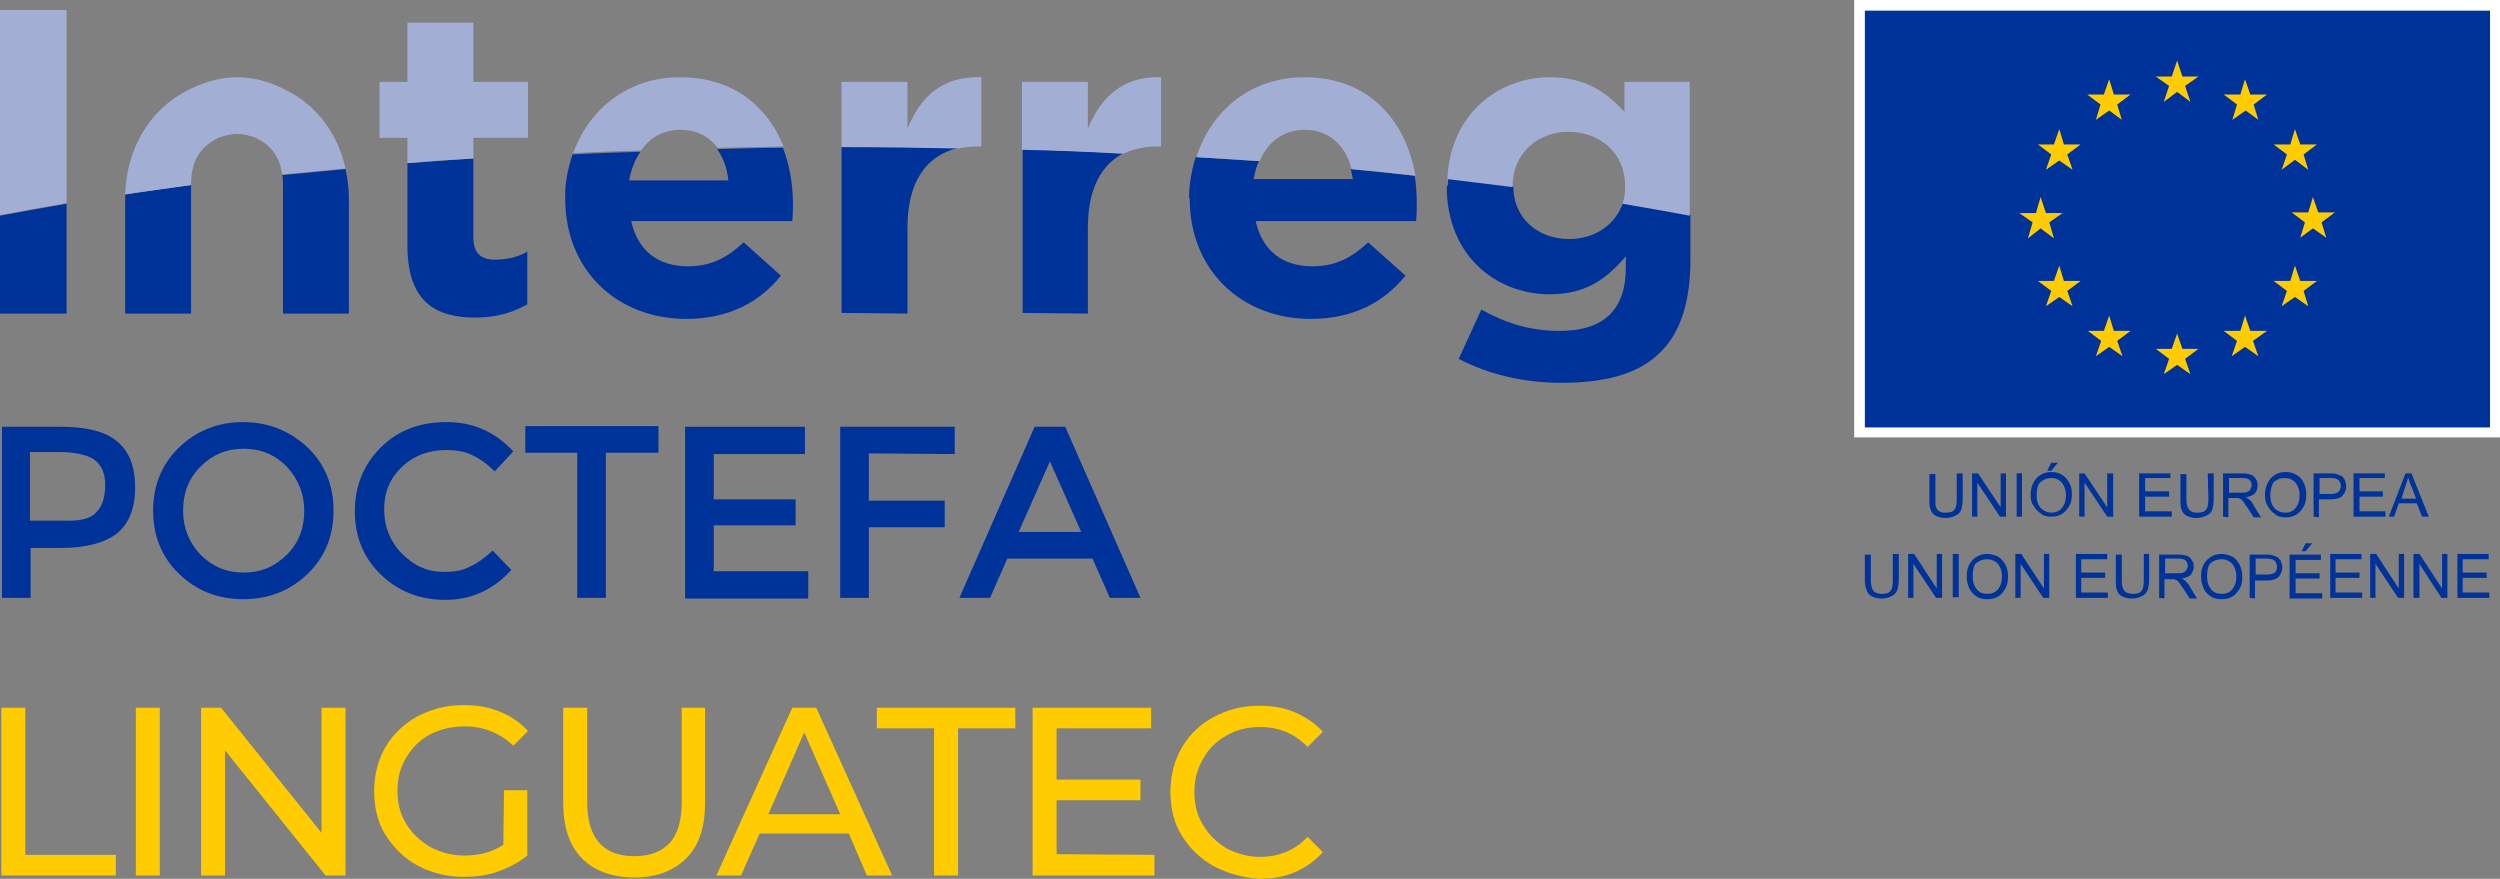 <?xml version="1.0" encoding="utf-8"?>
<!-- Generator: Adobe Illustrator 22.1.0, SVG Export Plug-In . SVG Version: 6.00 Build 0)  -->
<svg version="1.1" id="Capa_2_1_" xmlns="http://www.w3.org/2000/svg" xmlns:xlink="http://www.w3.org/1999/xlink" x="0px" y="0px"
	 viewBox="0 0 375.5 132" style="enable-background:new 0 0 375.5 132;" xml:space="preserve">
<rect x="0" y="0" width="375.5" height="132" fill="#808080" stroke="none"/>
<style type="text/css">
	.st0{fill:#003399;}
	.st1{fill:#A3AED5;}
	.st2{fill:#FFFFFF;}
	.st3{fill:#FECC00;}
</style>
<g>
	<path class="st0" d="M17.6,66.3c1.8,1.5,2.7,3.8,2.7,6.9s-0.9,5.4-2.7,6.9c-1.8,1.4-4.6,2.2-8.4,2.2H4.6v7.5H0.3V64.1h8.8
		C13,64.1,15.8,64.8,17.6,66.3z M14.5,76.9c0.9-0.9,1.3-2.3,1.3-4.1c0-1.8-0.6-3-1.7-3.8c-1.1-0.7-2.8-1.1-5.2-1.1H4.5v10.3h5
		C12,78.3,13.7,77.9,14.5,76.9z"/>
	<path class="st0" d="M46.2,86.2c-2.6,2.5-5.8,3.8-9.7,3.8c-3.8,0-7-1.3-9.6-3.8S23,80.5,23,76.7s1.3-7,3.9-9.5
		c2.6-2.5,5.8-3.8,9.6-3.8c3.8,0,7,1.3,9.7,3.8c2.6,2.5,3.9,5.7,3.9,9.5S48.8,83.7,46.2,86.2z M43.1,70.1c-1.8-1.8-3.9-2.7-6.5-2.7
		s-4.7,0.9-6.5,2.7c-1.8,1.8-2.6,4-2.6,6.6s0.9,4.8,2.6,6.6c1.8,1.8,3.9,2.7,6.5,2.7s4.7-0.9,6.5-2.7c1.8-1.8,2.6-4,2.6-6.6
		C45.7,74.2,44.8,72,43.1,70.1z"/>
	<path class="st0" d="M66.7,85.9c1.5,0,2.8-0.2,3.9-0.8c1.1-0.5,2.2-1.3,3.4-2.4l2.8,2.9c-2.7,3-6,4.5-9.9,4.5
		c-3.9,0-7.1-1.3-9.7-3.8s-3.9-5.7-3.9-9.5s1.3-7,3.9-9.6s5.9-3.8,9.9-3.8s7.3,1.5,10,4.4l-2.8,3c-1.2-1.2-2.4-2-3.5-2.5
		c-1.1-0.5-2.4-0.7-3.8-0.7c-2.6,0-4.8,0.8-6.6,2.5c-1.8,1.7-2.7,3.8-2.7,6.4s0.9,4.8,2.6,6.6C62.2,85,64.2,85.9,66.7,85.9z"/>
	<path class="st0" d="M91,68v21.8h-4.3V68h-7.8v-4h20v4H91z"/>
	<path class="st0" d="M120.9,64.1v4.1h-13.7V75h12.3v3.9h-12.3v6.9h14.2v4.1h-18.5V64.1H120.9z"/>
	<path class="st0" d="M130.5,68.1v7.1h11.4v4h-11.4v10.6h-4.3V64.1h17.2v4.1L130.5,68.1L130.5,68.1z"/>
	<path class="st0" d="M151.3,83.9l-2.6,5.9h-4.6l11.3-25.7h4.6l11.3,25.7h-4.6l-2.6-5.9H151.3z M162.4,79.9l-4.7-10.6L153,79.9
		H162.4z"/>
	<path class="st0" d="M217.3,28c0,10.3,7.3,16.2,15.5,16.2c5.3,0,8.4-2.2,11.4-5.7v1.7c0,6.2-3.2,9.5-9.9,9.5
		c-4.6,0-8.2-1.2-11.8-3.2l-3.4,7.4c4.4,2.3,9.7,3.6,15.4,3.6c6.8,0,11.8-1.4,15-4.7c2.9-2.9,4.4-7.5,4.4-13.7v-6.9
		c-3.3-0.6-6.7-1.2-10.1-1.8c-1.1,3.3-4.2,5.5-8.1,5.5c-4.8,0-8.4-3.2-8.4-7.9c-3.2-0.4-6.5-0.8-9.8-1.2c0,0.3,0,0.6,0,1L217.3,28
		L217.3,28z"/>
	<path class="st0" d="M178.7,29.9c0,10.6,7.7,18,18.2,18c6.3,0,11-2.5,14.2-6.5l-5.6-5c-2.7,2.5-5.1,3.6-8.4,3.6
		c-4.4,0-7.5-2.3-8.5-6.8h24.1c0.1-0.9,0.1-1.8,0.1-2.6c0-1.4-0.1-2.8-0.3-4.2c-3.2-0.3-6.3-0.7-9.6-1c0.1,0.5,0.2,1,0.3,1.5h-14.9
		c0.2-1,0.4-1.9,0.8-2.7c-3.1-0.2-6.3-0.4-9.5-0.6c-0.6,1.9-1,4-1,6.1L178.7,29.9L178.7,29.9z"/>
	<path class="st0" d="M163.4,47.1V34.2c0-5.8,2-9.5,5.4-11.2c-5-0.2-10.1-0.4-15.2-0.6V47L163.4,47.1L163.4,47.1z"/>
	<path class="st0" d="M136.3,47.1V34.2c0-7,2.9-10.9,7.7-12c-5.6-0.1-11.3-0.2-17.1-0.2c-0.2,0-0.4,0-0.5,0v25L136.3,47.1
		L136.3,47.1z"/>
	<path class="st0" d="M84.9,29.9c0,10.6,7.7,18,18.2,18c6.3,0,11-2.5,14.2-6.5l-5.6-5c-2.7,2.5-5.1,3.6-8.4,3.6
		c-4.4,0-7.5-2.3-8.5-6.8H119c0.1-0.9,0.1-1.8,0.1-2.6c0-2.9-0.5-5.8-1.5-8.4c-3.3,0-6.6,0.1-9.9,0.2c0.9,1.2,1.5,2.8,1.7,4.7H94.5
		c0.3-1.7,0.9-3.2,1.7-4.3c-3.4,0.1-6.8,0.2-10.2,0.4C85.3,25.3,84.8,27.6,84.9,29.9L84.9,29.9L84.9,29.9z"/>
	<path class="st0" d="M71.4,47.7c3.3,0,5.7-0.8,7.8-2v-7.9c-1.4,0.8-3,1.2-4.9,1.2c-2.2,0-3.2-1.1-3.2-3.4V23.8
		c-3.3,0.2-6.6,0.5-9.9,0.7v12.7C61.3,45.3,65.4,47.7,71.4,47.7"/>
	<path class="st0" d="M42.5,27.9v3.4v14.5v1.3h9.9V29.9v-0.1c0-1.5-0.2-3-0.5-4.4c-3.2,0.3-6.4,0.6-9.5,0.9
		C42.5,26.8,42.5,27.3,42.5,27.9"/>
	<path class="st0" d="M18.8,29.9v17.2h9.9v-1.3V31.3v-3.4v-0.1c-3.3,0.4-6.6,0.9-9.9,1.4c0,0.2,0,0.4,0,0.5V29.9L18.8,29.9z"/>
	<path class="st0" d="M10,47.1V30.6c-3.4,0.6-6.8,1.2-10,1.8v14.7H10z"/>
	<path class="st1" d="M244,12.3v4.5c-2.7-2.9-5.8-5.2-11.2-5.2c-7.7,0-15,5.5-15.4,15.3c3.3,0.4,6.6,0.8,9.8,1.2V28v-0.1
		c0-4.7,3.6-8.1,8.4-8.1s8.5,3.3,8.5,8.1V28c0,0.9-0.1,1.8-0.4,2.6c3.5,0.6,6.9,1.2,10.1,1.8V12.3H244z"/>
	<path class="st1" d="M195.9,11.6c-8,0-14,5-16.2,12c3.2,0.2,6.4,0.4,9.5,0.6c1.2-2.9,3.6-4.7,6.8-4.7c3.6,0,6.1,2.3,7,5.9
		c3.2,0.3,6.4,0.6,9.6,1C211.2,18.3,205.8,11.6,195.9,11.6z"/>
	<path class="st1" d="M163.4,19.3v-7h-9.9v10.2c5.1,0.1,10.2,0.3,15.2,0.6c1.5-0.7,3.2-1.1,5.2-1.1h0.5V11.6
		C168.7,11.4,165.4,14.5,163.4,19.3z"/>
	<path class="st1" d="M136.3,19.3v-7h-9.9v9.8c0.2,0,0.4,0,0.5,0c5.7,0,11.4,0.1,17.1,0.2c0.9-0.2,1.8-0.3,2.9-0.3h0.5V11.6
		C141.5,11.4,138.3,14.5,136.3,19.3z"/>
	<path class="st1" d="M102.1,11.6c-7.7,0-13.6,4.7-16,11.4c3.4-0.2,6.8-0.3,10.2-0.4c1.3-1.9,3.3-3.1,5.9-3.1c2.4,0,4.3,1,5.6,2.7
		c3.3-0.1,6.6-0.1,9.9-0.2C115.3,16.1,110.3,11.6,102.1,11.6z"/>
	<path class="st1" d="M71.1,3.4h-9.9v8.9H57v8.4h4.2v3.8c3.3-0.3,6.5-0.5,9.9-0.7v-3.1h8.2v-8.4h-8.2V3.4z"/>
	<path class="st1" d="M43.1,13.6c-2.1-1.1-4.6-2-7.5-2c-2.8,0-5.3,0.9-7.5,2c-5.8,3-9.1,8.9-9.3,15.6c3.2-0.5,6.5-0.9,9.9-1.4
		c0-3.4,1.1-5.6,4.1-7.1c0.7-0.3,2.1-0.6,2.8-0.6c0.7,0,2.2,0.3,2.8,0.6c2.5,1.2,3.6,3,4,5.5c3.1-0.3,6.3-0.6,9.5-0.9
		C50.8,20.3,47.8,16,43.1,13.6z"/>
	<path class="st1" d="M0,32.3c3.2-0.6,6.6-1.2,10-1.8v-29H0V32.3z"/>
	<rect x="278.5" class="st2" width="97" height="65.7"/>
	<rect x="280.1" y="1.6" class="st0" width="93.9" height="62.6"/>
	<polygon class="st3" points="325,15.3 327,13.8 329,15.3 328.2,12.9 330.2,11.5 327.8,11.5 327,9.1 326.2,11.5 323.8,11.5 
		325.8,12.9 	"/>
	<polygon class="st3" points="314.8,18 316.8,16.6 318.7,18 318,15.7 320,14.2 317.5,14.2 316.8,11.9 316,14.2 313.5,14.2 
		315.5,15.7 	"/>
	<polygon class="st3" points="309.3,19.4 308.5,21.7 306.1,21.7 308.1,23.2 307.3,25.5 309.3,24.1 311.3,25.5 310.5,23.2 
		312.5,21.7 310,21.7 	"/>
	<polygon class="st3" points="306.5,34.3 308.5,35.8 307.8,33.4 309.8,32 307.3,32 306.5,29.6 305.8,32 303.3,32 305.3,33.4 
		304.6,35.8 	"/>
	<polygon class="st3" points="310,42.2 309.3,39.9 308.5,42.2 306.1,42.2 308.1,43.7 307.3,46 309.3,44.6 311.3,46 310.5,43.7 
		312.5,42.2 	"/>
	<polygon class="st3" points="317.5,49.7 316.8,47.4 316,49.7 313.6,49.7 315.6,51.2 314.8,53.5 316.8,52.1 318.8,53.5 318,51.2 
		320,49.7 	"/>
	<polygon class="st3" points="327.8,52.4 327,50.1 326.2,52.4 323.8,52.4 325.8,53.9 325,56.2 327,54.8 329,56.2 328.2,53.9 
		330.2,52.4 	"/>
	<polygon class="st3" points="338,49.7 337.2,47.4 336.5,49.7 334,49.7 336,51.2 335.2,53.5 337.2,52.1 339.2,53.5 338.4,51.2 
		340.5,49.7 	"/>
	<polygon class="st3" points="345.5,42.2 344.7,39.9 344,42.2 341.5,42.2 343.5,43.7 342.7,46 344.7,44.6 346.7,46 346,43.7 
		348,42.2 	"/>
	<polygon class="st3" points="350.7,31.9 348.2,31.9 347.4,29.6 346.7,31.9 344.2,31.9 346.2,33.4 345.5,35.7 347.4,34.3 
		349.4,35.7 348.7,33.4 	"/>
	<polygon class="st3" points="342.7,25.5 344.7,24 346.7,25.5 346,23.2 348,21.7 345.5,21.7 344.7,19.4 344,21.7 341.5,21.7 
		343.5,23.2 	"/>
	<polygon class="st3" points="337.2,11.9 336.5,14.2 334,14.2 336,15.7 335.3,18 337.3,16.6 339.2,18 338.5,15.7 340.5,14.2 
		338,14.2 	"/>
	<path class="st0" d="M293.9,71.1h0.9v3.8c0,0.7-0.1,1.2-0.2,1.6s-0.4,0.7-0.8,0.9c-0.4,0.2-0.9,0.4-1.5,0.4s-1.1-0.1-1.5-0.3
		c-0.4-0.2-0.7-0.5-0.8-0.9c-0.2-0.4-0.2-0.9-0.2-1.6v-3.8h0.9V75c0,0.6,0,1,0.1,1.2c0.1,0.3,0.3,0.5,0.5,0.6
		c0.3,0.2,0.6,0.2,0.9,0.2c0.6,0,1.1-0.1,1.3-0.4c0.3-0.3,0.4-0.8,0.4-1.7L293.9,71.1L293.9,71.1z"/>
	<polygon class="st0" points="296.2,77.6 296.2,71.1 297.1,71.1 300.5,76.2 300.5,71.1 301.3,71.1 301.3,77.6 300.4,77.6 297,72.5 
		297,77.6 	"/>
	<rect x="302.9" y="71.1" class="st0" width="0.8" height="6.5"/>
	<path class="st0" d="M305,74.4c0-1.1,0.3-1.9,0.9-2.6c0.6-0.6,1.3-0.9,2.2-0.9c0.6,0,1.1,0.1,1.6,0.4s0.8,0.7,1.1,1.2
		c0.3,0.5,0.4,1.1,0.4,1.7c0,0.7-0.1,1.3-0.4,1.8s-0.6,0.9-1.1,1.2c-0.5,0.3-1,0.4-1.6,0.4s-1.2-0.1-1.6-0.5
		c-0.5-0.3-0.8-0.7-1.1-1.2C305.1,75.5,305,75,305,74.4 M305.9,74.4c0,0.8,0.2,1.4,0.6,1.9c0.4,0.4,1,0.7,1.6,0.7s1.2-0.2,1.6-0.7
		s0.6-1.1,0.6-1.9c0-0.5-0.1-1-0.3-1.4c-0.2-0.4-0.4-0.7-0.8-0.9c-0.3-0.2-0.7-0.3-1.1-0.3c-0.6,0-1.1,0.2-1.6,0.6
		C306.1,72.7,305.9,73.5,305.9,74.4 M307.5,70.7l0.6-1.2h1l-1,1.2H307.5z"/>
	<polygon class="st0" points="312.3,77.6 312.3,71.1 313.1,71.1 316.5,76.2 316.5,71.1 317.4,71.1 317.4,77.6 316.5,77.6 
		313.1,72.5 313.1,77.6 	"/>
	<polygon class="st0" points="321.3,77.6 321.3,71.1 326,71.1 326,71.8 322.2,71.8 322.2,73.8 325.8,73.8 325.8,74.6 322.2,74.6 
		322.2,76.8 326.2,76.8 326.2,77.6 	"/>
	<path class="st0" d="M331.6,71.1h0.9v3.8c0,0.7-0.1,1.2-0.2,1.6s-0.4,0.7-0.8,0.9c-0.4,0.2-0.9,0.4-1.5,0.4s-1.1-0.1-1.5-0.3
		c-0.4-0.2-0.7-0.5-0.8-0.9c-0.2-0.4-0.2-0.9-0.2-1.6v-3.8h0.9V75c0,0.6,0.1,1,0.2,1.2c0.1,0.3,0.3,0.5,0.5,0.6
		c0.3,0.2,0.6,0.2,0.9,0.2c0.6,0,1.1-0.1,1.3-0.4c0.3-0.3,0.4-0.8,0.4-1.7L331.6,71.1L331.6,71.1z"/>
	<path class="st0" d="M333.9,77.6v-6.5h2.9c0.6,0,1,0.1,1.3,0.2s0.5,0.3,0.7,0.6c0.2,0.3,0.3,0.6,0.3,1c0,0.5-0.2,0.9-0.4,1.2
		c-0.3,0.3-0.8,0.5-1.4,0.6c0.2,0.1,0.4,0.2,0.5,0.3c0.3,0.2,0.5,0.5,0.7,0.9l1.1,1.8h-1.1l-0.9-1.4c-0.3-0.4-0.5-0.7-0.6-0.9
		c-0.2-0.2-0.3-0.4-0.4-0.4c-0.1-0.1-0.3-0.1-0.4-0.2c-0.1,0-0.3,0-0.5,0h-1v2.9L333.9,77.6L333.9,77.6z M334.8,74h1.8
		c0.4,0,0.7,0,0.9-0.1c0.2-0.1,0.4-0.2,0.5-0.4c0.1-0.2,0.2-0.4,0.2-0.6c0-0.3-0.1-0.6-0.3-0.8c-0.2-0.2-0.6-0.3-1.1-0.3h-2V74z"/>
	<path class="st0" d="M340.2,74.4c0-1.1,0.3-1.9,0.9-2.6c0.6-0.6,1.3-0.9,2.2-0.9c0.6,0,1.1,0.1,1.6,0.4s0.9,0.7,1.1,1.2
		c0.3,0.5,0.4,1.1,0.4,1.8c0,0.7-0.1,1.3-0.4,1.8s-0.6,0.9-1.1,1.2c-0.5,0.3-1,0.4-1.6,0.4s-1.2-0.1-1.6-0.5
		c-0.5-0.3-0.8-0.7-1.1-1.2C340.3,75.5,340.2,75,340.2,74.4 M341,74.4c0,0.8,0.2,1.4,0.6,1.9c0.4,0.4,0.9,0.7,1.6,0.7
		s1.2-0.2,1.6-0.7s0.6-1.1,0.6-1.9c0-0.5-0.1-1-0.3-1.4c-0.2-0.4-0.4-0.7-0.8-0.9c-0.3-0.2-0.7-0.3-1.2-0.3c-0.6,0-1.1,0.2-1.6,0.6
		C341.3,72.7,341,73.5,341,74.4"/>
	<path class="st0" d="M347.5,77.6v-6.5h2.4c0.4,0,0.8,0,1,0.1c0.3,0.1,0.6,0.2,0.8,0.3c0.2,0.1,0.4,0.4,0.5,0.6
		c0.1,0.3,0.2,0.6,0.2,0.9c0,0.6-0.2,1-0.5,1.4s-1,0.6-1.9,0.6h-1.7v2.7L347.5,77.6L347.5,77.6z M348.3,74.2h1.7
		c0.6,0,0.9-0.1,1.2-0.3c0.2-0.2,0.4-0.5,0.4-0.9c0-0.3-0.1-0.5-0.2-0.7s-0.3-0.3-0.5-0.4c-0.1,0-0.4-0.1-0.8-0.1h-1.7v2.4H348.3z"
		/>
	<polygon class="st0" points="353.5,77.6 353.5,71.1 358.2,71.1 358.2,71.8 354.4,71.8 354.4,73.8 357.9,73.8 357.9,74.6 
		354.4,74.6 354.4,76.8 358.3,76.8 358.3,77.6 	"/>
	<path class="st0" d="M358.8,77.6l2.5-6.5h0.9l2.6,6.5h-1l-0.8-2h-2.7l-0.7,2H358.8z M360.7,74.9h2.2l-0.7-1.8
		c-0.2-0.5-0.4-1-0.5-1.4c-0.1,0.4-0.2,0.8-0.4,1.3L360.7,74.9z"/>
	<path class="st0" d="M284.3,83.2h0.9V87c0,0.7-0.1,1.2-0.2,1.6c-0.2,0.4-0.4,0.7-0.8,0.9c-0.4,0.2-0.9,0.4-1.5,0.4
		s-1.1-0.1-1.5-0.3c-0.4-0.2-0.7-0.5-0.8-0.9c-0.2-0.4-0.3-0.9-0.3-1.6v-3.8h0.9v3.8c0,0.6,0.1,1,0.2,1.3s0.3,0.5,0.5,0.6
		c0.3,0.1,0.6,0.2,0.9,0.2c0.6,0,1.1-0.1,1.3-0.4c0.3-0.3,0.4-0.8,0.4-1.7V83.2z"/>
	<polygon class="st0" points="286.6,89.8 286.6,83.2 287.5,83.2 290.9,88.4 290.9,83.2 291.7,83.2 291.7,89.8 290.8,89.8 
		287.4,84.7 287.4,89.8 	"/>
	<rect x="293.3" y="83.2" class="st0" width="0.9" height="6.5"/>
	<path class="st0" d="M295.4,86.6c0-1.1,0.3-1.9,0.9-2.5s1.3-0.9,2.2-0.9c0.6,0,1.1,0.2,1.6,0.4c0.5,0.3,0.8,0.7,1.1,1.2
		c0.3,0.5,0.4,1.1,0.4,1.8c0,0.7-0.1,1.3-0.4,1.8s-0.6,0.9-1.1,1.2c-0.5,0.3-1,0.4-1.6,0.4s-1.2-0.1-1.6-0.4
		c-0.5-0.3-0.8-0.7-1.1-1.2C295.5,87.7,295.4,87.2,295.4,86.6 M296.3,86.6c0,0.8,0.2,1.4,0.6,1.9s0.9,0.7,1.6,0.7
		c0.6,0,1.2-0.2,1.6-0.7s0.6-1.1,0.6-1.9c0-0.5-0.1-1-0.3-1.4c-0.2-0.4-0.4-0.7-0.8-0.9c-0.4-0.2-0.7-0.3-1.2-0.3
		c-0.6,0-1.1,0.2-1.6,0.6C296.5,84.9,296.3,85.6,296.3,86.6"/>
	<polygon class="st0" points="302.7,89.8 302.7,83.2 303.6,83.2 307,88.4 307,83.2 307.8,83.2 307.8,89.8 306.9,89.8 303.5,84.7 
		303.5,89.8 	"/>
	<polygon class="st0" points="311.8,89.8 311.8,83.2 316.5,83.2 316.5,84 312.6,84 312.6,86 316.2,86 316.2,86.8 312.6,86.8 
		312.6,89 316.6,89 316.6,89.8 	"/>
	<path class="st0" d="M322,83.2h0.8V87c0,0.7-0.1,1.2-0.2,1.6c-0.2,0.4-0.4,0.7-0.8,0.9c-0.4,0.2-0.9,0.4-1.5,0.4s-1.1-0.1-1.5-0.3
		c-0.4-0.2-0.7-0.5-0.8-0.9c-0.2-0.4-0.2-0.9-0.2-1.6v-3.8h0.9v3.8c0,0.6,0,1,0.2,1.3c0.1,0.3,0.3,0.5,0.5,0.6
		c0.3,0.1,0.6,0.2,0.9,0.2c0.6,0,1.1-0.1,1.3-0.4c0.3-0.3,0.4-0.8,0.4-1.7L322,83.2L322,83.2z"/>
	<path class="st0" d="M324.3,89.8v-6.5h2.9c0.6,0,1,0.1,1.3,0.2s0.5,0.3,0.7,0.6c0.2,0.3,0.3,0.6,0.3,1c0,0.5-0.2,0.8-0.4,1.2
		c-0.3,0.3-0.8,0.5-1.4,0.6c0.2,0.1,0.4,0.2,0.5,0.3c0.2,0.2,0.5,0.5,0.7,0.9l1.1,1.8h-1.1l-0.9-1.4c-0.3-0.4-0.5-0.7-0.6-0.9
		c-0.2-0.2-0.3-0.3-0.4-0.4s-0.3-0.1-0.4-0.2c-0.1,0-0.3,0-0.5,0h-1v2.9L324.3,89.8L324.3,89.8z M325.2,86.1h1.8
		c0.4,0,0.7,0,0.9-0.1c0.2-0.1,0.4-0.2,0.5-0.4c0.1-0.2,0.2-0.4,0.2-0.6c0-0.3-0.1-0.6-0.3-0.8c-0.2-0.2-0.6-0.3-1.1-0.3h-2V86.1z"
		/>
	<path class="st0" d="M330.6,86.6c0-1.1,0.3-1.9,0.9-2.5s1.3-0.9,2.2-0.9c0.6,0,1.1,0.2,1.6,0.4c0.5,0.3,0.8,0.7,1.1,1.2
		c0.2,0.5,0.4,1.1,0.4,1.8c0,0.7-0.1,1.3-0.4,1.8s-0.6,0.9-1.1,1.2c-0.5,0.3-1,0.4-1.6,0.4s-1.2-0.1-1.6-0.4
		c-0.5-0.3-0.9-0.7-1.1-1.2C330.7,87.7,330.6,87.2,330.6,86.6 M331.5,86.6c0,0.8,0.2,1.4,0.6,1.9s0.9,0.7,1.6,0.7
		c0.6,0,1.2-0.2,1.6-0.7s0.6-1.1,0.6-1.9c0-0.5-0.1-1-0.3-1.4c-0.2-0.4-0.4-0.7-0.8-0.9c-0.3-0.2-0.7-0.3-1.2-0.3
		c-0.6,0-1.1,0.2-1.6,0.6C331.7,84.9,331.5,85.6,331.5,86.6"/>
	<path class="st0" d="M337.9,89.8v-6.5h2.4c0.4,0,0.8,0,1,0.1c0.3,0.1,0.6,0.2,0.8,0.3c0.2,0.2,0.4,0.4,0.5,0.6
		c0.1,0.3,0.2,0.6,0.2,0.9c0,0.6-0.2,1-0.5,1.4c-0.4,0.4-1,0.6-1.9,0.6h-1.7v2.7L337.9,89.8L337.9,89.8z M338.8,86.3h1.7
		c0.5,0,0.9-0.1,1.2-0.3c0.2-0.2,0.3-0.5,0.3-0.9c0-0.3-0.1-0.5-0.2-0.7s-0.3-0.3-0.5-0.4c-0.1,0-0.4-0.1-0.8-0.1h-1.7V86.3z"/>
	<path class="st0" d="M343.9,89.8v-6.5h4.7v0.8h-3.8v2h3.6v0.8h-3.6v2.2h4v0.8h-4.9V89.8z M345.7,82.8l0.6-1.2h1l-1,1.2H345.7z"/>
	<polygon class="st0" points="350,89.8 350,83.2 354.7,83.2 354.7,84 350.8,84 350.8,86 354.4,86 354.4,86.8 350.8,86.8 350.8,89 
		354.8,89 354.8,89.8 	"/>
	<polygon class="st0" points="356,89.8 356,83.2 356.9,83.2 360.3,88.4 360.3,83.2 361.1,83.2 361.1,89.8 360.2,89.8 356.8,84.7 
		356.8,89.8 	"/>
	<polygon class="st0" points="362.5,89.8 362.5,83.2 363.4,83.2 366.8,88.4 366.8,83.2 367.6,83.2 367.6,89.8 366.7,89.8 
		363.4,84.7 363.4,89.8 	"/>
	<polygon class="st0" points="369.1,89.8 369.1,83.2 373.8,83.2 373.8,84 369.9,84 369.9,86 373.5,86 373.5,86.8 369.9,86.8 
		369.9,89 373.9,89 373.9,89.8 	"/>
</g>
<g>
	<path class="st3" d="M0.2,106.3h3.6v22.1h13.6v3.1H0.2V106.3z"/>
	<path class="st3" d="M20.4,106.3H24v25.2h-3.6V106.3z"/>
	<path class="st3" d="M51.9,106.3v25.2h-3l-15.1-18.8v18.8h-3.6v-25.2h3l15.1,18.8v-18.8H51.9z"/>
	<path class="st3" d="M75.7,118.7h3.5v9.8c-1.2,1-2.7,1.8-4.4,2.4c-1.7,0.6-3.4,0.8-5.2,0.8c-2.5,0-4.8-0.6-6.9-1.7
		c-2-1.1-3.6-2.7-4.8-4.6s-1.7-4.2-1.7-6.6c0-2.4,0.6-4.7,1.7-6.6s2.8-3.5,4.8-4.6c2.1-1.1,4.4-1.7,6.9-1.7c2,0,3.8,0.3,5.5,1
		s3,1.6,4.2,2.9l-2.2,2.2c-2-1.9-4.5-2.9-7.3-2.9c-1.9,0-3.6,0.4-5.2,1.2c-1.5,0.8-2.7,2-3.6,3.5s-1.3,3.1-1.3,5
		c0,1.8,0.4,3.5,1.3,4.9c0.9,1.5,2.1,2.6,3.6,3.5c1.5,0.8,3.2,1.3,5.1,1.3c2.3,0,4.2-0.5,5.9-1.6L75.7,118.7L75.7,118.7z"/>
	<path class="st3" d="M87.4,128.9c-1.9-1.9-2.8-4.7-2.8-8.3v-14.3h3.6v14.2c0,5.4,2.4,8.1,7.1,8.1c2.3,0,4.1-0.7,5.3-2
		s1.8-3.4,1.8-6.1v-14.2h3.5v14.3c0,3.6-0.9,6.4-2.8,8.3s-4.5,2.9-7.8,2.9S89.2,130.8,87.4,128.9z"/>
	<path class="st3" d="M127.5,125.2h-13.4l-2.8,6.3h-3.7l11.4-25.2h3.6l11.4,25.2h-3.8L127.5,125.2z M126.2,122.3l-5.4-12.3
		l-5.4,12.3H126.2z"/>
	<path class="st3" d="M140.3,109.4h-8.6v-3.1h20.8v3.1h-8.6v22.1h-3.6L140.3,109.4L140.3,109.4z"/>
	<path class="st3" d="M173.4,128.4v3.1h-18.3v-25.2h17.8v3.1h-14.2v7.7h12.6v3.1h-12.6v8.1L173.4,128.4L173.4,128.4z"/>
	<path class="st3" d="M182.3,130.1c-2-1.1-3.6-2.7-4.8-4.6s-1.7-4.2-1.7-6.6c0-2.4,0.6-4.7,1.7-6.6s2.7-3.5,4.8-4.6
		c2-1.1,4.3-1.7,6.8-1.7c2,0,3.8,0.3,5.4,1c1.6,0.7,3,1.6,4.2,2.9l-2.3,2.3c-1.9-2-4.3-3-7.1-3c-1.9,0-3.6,0.4-5.1,1.3
		c-1.5,0.8-2.7,2-3.5,3.5c-0.9,1.5-1.3,3.1-1.3,5s0.4,3.5,1.3,4.9c0.9,1.5,2,2.6,3.5,3.5c1.5,0.8,3.2,1.3,5.1,1.3c2.8,0,5.2-1,7.1-3
		l2.3,2.3c-1.2,1.3-2.6,2.3-4.2,3s-3.5,1-5.4,1C186.6,131.8,184.4,131.2,182.3,130.1z"/>
</g>
</svg>
